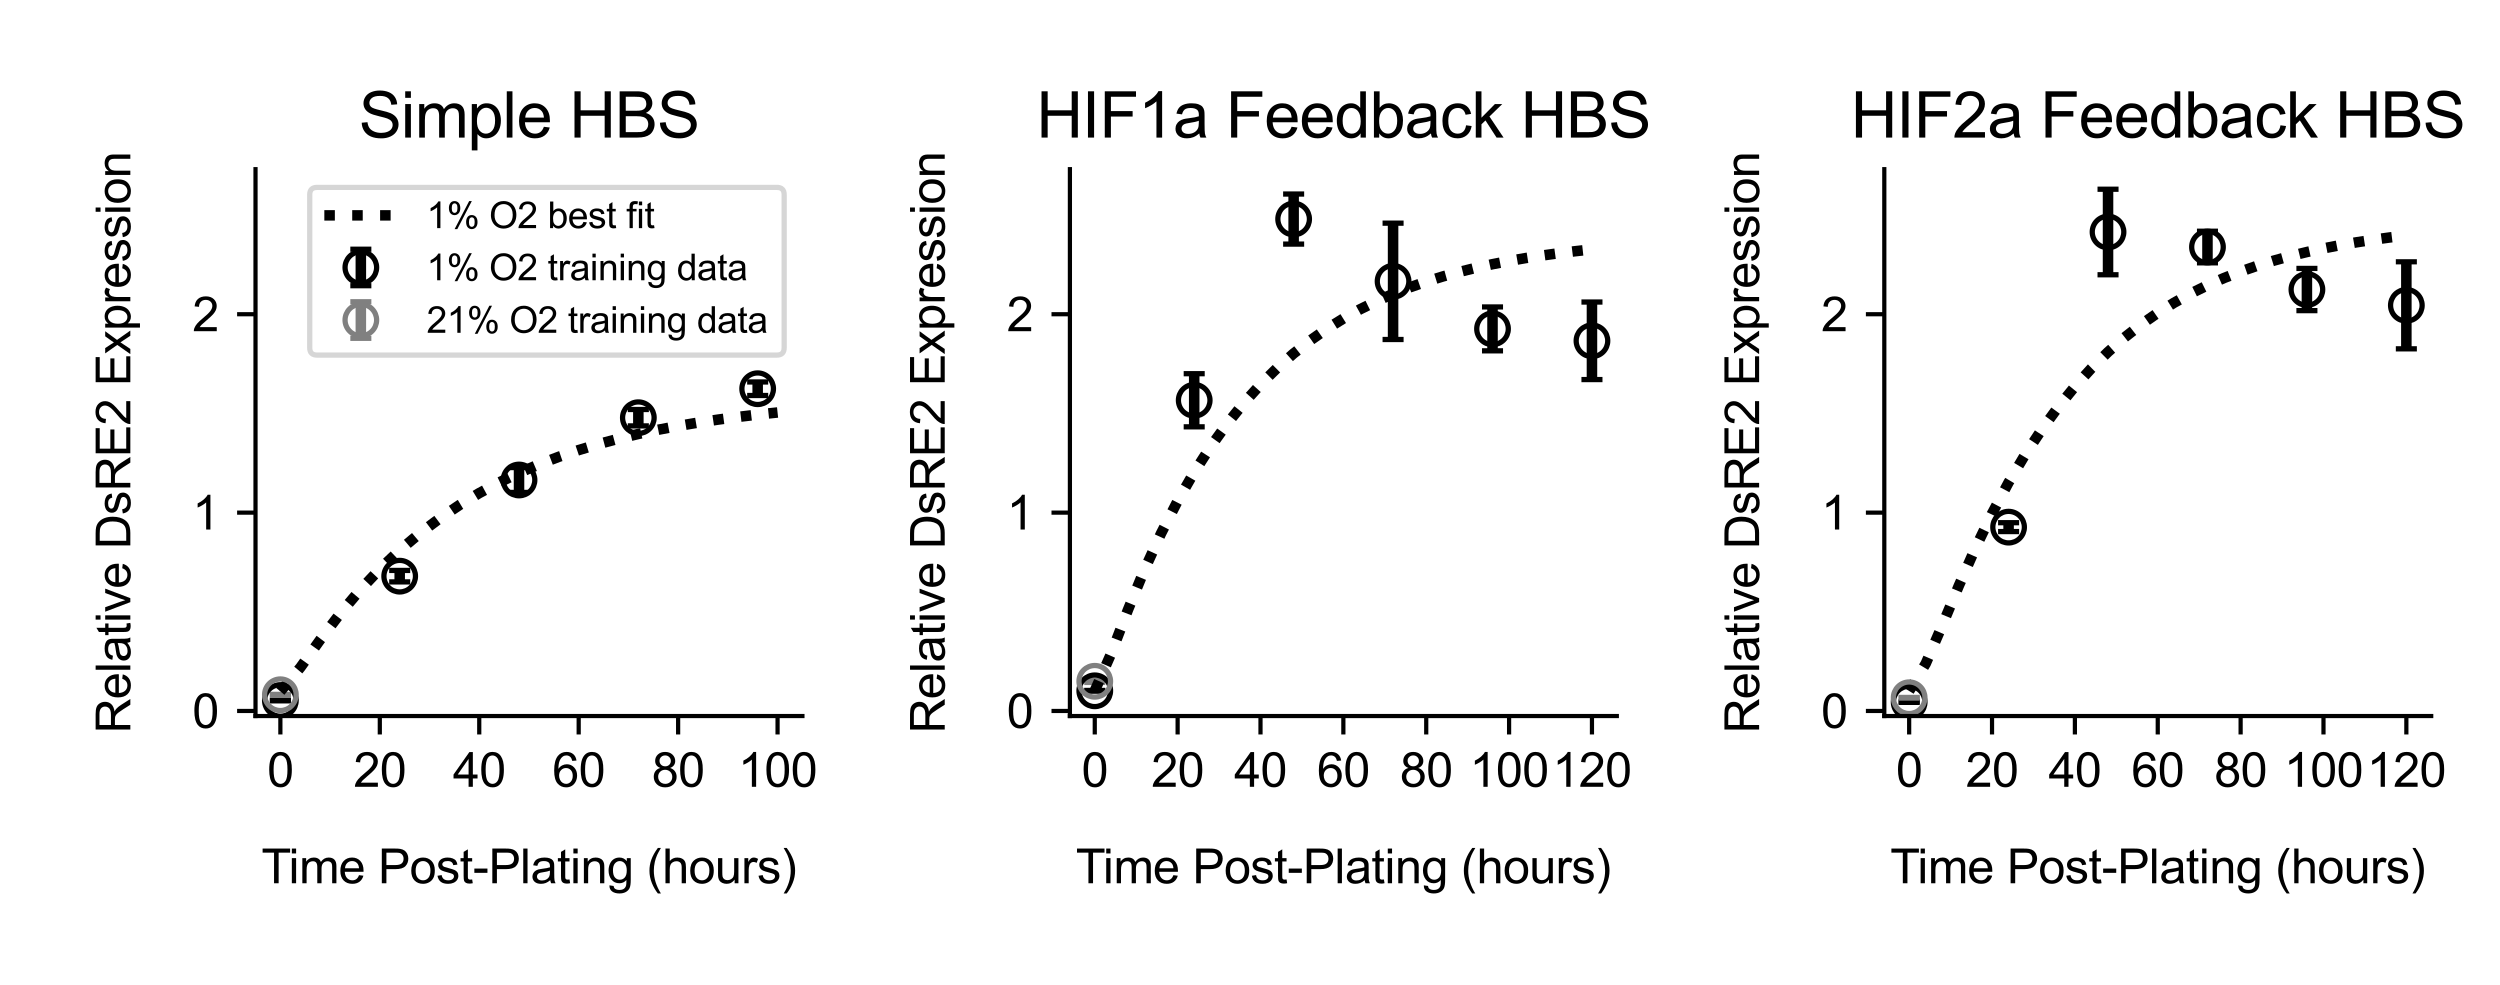 <?xml version="1.0" encoding="utf-8" standalone="no"?>
<!DOCTYPE svg PUBLIC "-//W3C//DTD SVG 1.1//EN"
  "http://www.w3.org/Graphics/SVG/1.1/DTD/svg11.dtd">
<svg xmlns:xlink="http://www.w3.org/1999/xlink" width="475.2pt" height="187.2pt" viewBox="0 0 475.2 187.2" xmlns="http://www.w3.org/2000/svg" version="1.1">
 <defs>
  <style type="text/css">*{stroke-linejoin: round; stroke-linecap: butt}</style>
 </defs>
 <g id="figure_1">
  <g id="patch_1">
   <path d="M 0 187.2 
L 475.2 187.2 
L 475.2 0 
L 0 0 
z
" style="fill: #ffffff"/>
  </g>
  <g id="axes_1">
   <g id="patch_2">
    <path d="M 48.568 136.108 
L 152.524 136.108 
L 152.524 32.151 
L 48.568 32.151 
z
" style="fill: #ffffff"/>
   </g>
   <g id="matplotlib.axis_1">
    <g id="xtick_1">
     <g id="line2d_1">
      <defs>
       <path id="mfcd3878c2f" d="M 0 0 
L 0 3.5 
" style="stroke: #000000; stroke-width: 0.8"/>
      </defs>
      <g>
       <use xlink:href="#mfcd3878c2f" x="53.293" y="136.108" style="stroke: #000000; stroke-width: 0.8"/>
      </g>
     </g>
     <g id="text_1">
      <!-- 0 -->
      <g transform="translate(50.79 149.55)scale(0.09 -0.09)">
       <defs>
        <path id="ArialMT-30" d="M 266 2259 
Q 266 3072 433 3567 
Q 600 4063 929 4331 
Q 1259 4600 1759 4600 
Q 2128 4600 2406 4451 
Q 2684 4303 2865 4023 
Q 3047 3744 3150 3342 
Q 3253 2941 3253 2259 
Q 3253 1453 3087 958 
Q 2922 463 2592 192 
Q 2263 -78 1759 -78 
Q 1097 -78 719 397 
Q 266 969 266 2259 
z
M 844 2259 
Q 844 1131 1108 757 
Q 1372 384 1759 384 
Q 2147 384 2411 759 
Q 2675 1134 2675 2259 
Q 2675 3391 2411 3762 
Q 2147 4134 1753 4134 
Q 1366 4134 1134 3806 
Q 844 3388 844 2259 
z
" transform="scale(0.016)"/>
       </defs>
       <use xlink:href="#ArialMT-30"/>
      </g>
     </g>
    </g>
    <g id="xtick_2">
     <g id="line2d_2">
      <g>
       <use xlink:href="#mfcd3878c2f" x="72.194" y="136.108" style="stroke: #000000; stroke-width: 0.8"/>
      </g>
     </g>
     <g id="text_2">
      <!-- 20 -->
      <g transform="translate(67.189 149.55)scale(0.09 -0.09)">
       <defs>
        <path id="ArialMT-32" d="M 3222 541 
L 3222 0 
L 194 0 
Q 188 203 259 391 
Q 375 700 629 1000 
Q 884 1300 1366 1694 
Q 2113 2306 2375 2664 
Q 2638 3022 2638 3341 
Q 2638 3675 2398 3904 
Q 2159 4134 1775 4134 
Q 1369 4134 1125 3890 
Q 881 3647 878 3216 
L 300 3275 
Q 359 3922 746 4261 
Q 1134 4600 1788 4600 
Q 2447 4600 2831 4234 
Q 3216 3869 3216 3328 
Q 3216 3053 3103 2787 
Q 2991 2522 2730 2228 
Q 2469 1934 1863 1422 
Q 1356 997 1212 845 
Q 1069 694 975 541 
L 3222 541 
z
" transform="scale(0.016)"/>
       </defs>
       <use xlink:href="#ArialMT-32"/>
       <use xlink:href="#ArialMT-30" x="55.615"/>
      </g>
     </g>
    </g>
    <g id="xtick_3">
     <g id="line2d_3">
      <g>
       <use xlink:href="#mfcd3878c2f" x="91.095" y="136.108" style="stroke: #000000; stroke-width: 0.8"/>
      </g>
     </g>
     <g id="text_3">
      <!-- 40 -->
      <g transform="translate(86.09 149.55)scale(0.09 -0.09)">
       <defs>
        <path id="ArialMT-34" d="M 2069 0 
L 2069 1097 
L 81 1097 
L 81 1613 
L 2172 4581 
L 2631 4581 
L 2631 1613 
L 3250 1613 
L 3250 1097 
L 2631 1097 
L 2631 0 
L 2069 0 
z
M 2069 1613 
L 2069 3678 
L 634 1613 
L 2069 1613 
z
" transform="scale(0.016)"/>
       </defs>
       <use xlink:href="#ArialMT-34"/>
       <use xlink:href="#ArialMT-30" x="55.615"/>
      </g>
     </g>
    </g>
    <g id="xtick_4">
     <g id="line2d_4">
      <g>
       <use xlink:href="#mfcd3878c2f" x="109.996" y="136.108" style="stroke: #000000; stroke-width: 0.8"/>
      </g>
     </g>
     <g id="text_4">
      <!-- 60 -->
      <g transform="translate(104.991 149.55)scale(0.09 -0.09)">
       <defs>
        <path id="ArialMT-36" d="M 3184 3459 
L 2625 3416 
Q 2550 3747 2413 3897 
Q 2184 4138 1850 4138 
Q 1581 4138 1378 3988 
Q 1113 3794 959 3422 
Q 806 3050 800 2363 
Q 1003 2672 1297 2822 
Q 1591 2972 1913 2972 
Q 2475 2972 2870 2558 
Q 3266 2144 3266 1488 
Q 3266 1056 3080 686 
Q 2894 316 2569 119 
Q 2244 -78 1831 -78 
Q 1128 -78 684 439 
Q 241 956 241 2144 
Q 241 3472 731 4075 
Q 1159 4600 1884 4600 
Q 2425 4600 2770 4297 
Q 3116 3994 3184 3459 
z
M 888 1484 
Q 888 1194 1011 928 
Q 1134 663 1356 523 
Q 1578 384 1822 384 
Q 2178 384 2434 671 
Q 2691 959 2691 1453 
Q 2691 1928 2437 2201 
Q 2184 2475 1800 2475 
Q 1419 2475 1153 2201 
Q 888 1928 888 1484 
z
" transform="scale(0.016)"/>
       </defs>
       <use xlink:href="#ArialMT-36"/>
       <use xlink:href="#ArialMT-30" x="55.615"/>
      </g>
     </g>
    </g>
    <g id="xtick_5">
     <g id="line2d_5">
      <g>
       <use xlink:href="#mfcd3878c2f" x="128.898" y="136.108" style="stroke: #000000; stroke-width: 0.8"/>
      </g>
     </g>
     <g id="text_5">
      <!-- 80 -->
      <g transform="translate(123.893 149.55)scale(0.09 -0.09)">
       <defs>
        <path id="ArialMT-38" d="M 1131 2484 
Q 781 2613 612 2850 
Q 444 3088 444 3419 
Q 444 3919 803 4259 
Q 1163 4600 1759 4600 
Q 2359 4600 2725 4251 
Q 3091 3903 3091 3403 
Q 3091 3084 2923 2848 
Q 2756 2613 2416 2484 
Q 2838 2347 3058 2040 
Q 3278 1734 3278 1309 
Q 3278 722 2862 322 
Q 2447 -78 1769 -78 
Q 1091 -78 675 323 
Q 259 725 259 1325 
Q 259 1772 486 2073 
Q 713 2375 1131 2484 
z
M 1019 3438 
Q 1019 3113 1228 2906 
Q 1438 2700 1772 2700 
Q 2097 2700 2305 2904 
Q 2513 3109 2513 3406 
Q 2513 3716 2298 3927 
Q 2084 4138 1766 4138 
Q 1444 4138 1231 3931 
Q 1019 3725 1019 3438 
z
M 838 1322 
Q 838 1081 952 856 
Q 1066 631 1291 507 
Q 1516 384 1775 384 
Q 2178 384 2440 643 
Q 2703 903 2703 1303 
Q 2703 1709 2433 1975 
Q 2163 2241 1756 2241 
Q 1359 2241 1098 1978 
Q 838 1716 838 1322 
z
" transform="scale(0.016)"/>
       </defs>
       <use xlink:href="#ArialMT-38"/>
       <use xlink:href="#ArialMT-30" x="55.615"/>
      </g>
     </g>
    </g>
    <g id="xtick_6">
     <g id="line2d_6">
      <g>
       <use xlink:href="#mfcd3878c2f" x="147.799" y="136.108" style="stroke: #000000; stroke-width: 0.8"/>
      </g>
     </g>
     <g id="text_6">
      <!-- 100 -->
      <g transform="translate(140.291 149.55)scale(0.09 -0.09)">
       <defs>
        <path id="ArialMT-31" d="M 2384 0 
L 1822 0 
L 1822 3584 
Q 1619 3391 1289 3197 
Q 959 3003 697 2906 
L 697 3450 
Q 1169 3672 1522 3987 
Q 1875 4303 2022 4600 
L 2384 4600 
L 2384 0 
z
" transform="scale(0.016)"/>
       </defs>
       <use xlink:href="#ArialMT-31"/>
       <use xlink:href="#ArialMT-30" x="55.615"/>
       <use xlink:href="#ArialMT-30" x="111.23"/>
      </g>
     </g>
    </g>
    <g id="text_7">
     <!-- Time Post-Plating (hours) -->
     <g transform="translate(49.701 167.89)scale(0.09 -0.09)">
      <defs>
       <path id="ArialMT-54" d="M 1659 0 
L 1659 4041 
L 150 4041 
L 150 4581 
L 3781 4581 
L 3781 4041 
L 2266 4041 
L 2266 0 
L 1659 0 
z
" transform="scale(0.016)"/>
       <path id="ArialMT-69" d="M 425 3934 
L 425 4581 
L 988 4581 
L 988 3934 
L 425 3934 
z
M 425 0 
L 425 3319 
L 988 3319 
L 988 0 
L 425 0 
z
" transform="scale(0.016)"/>
       <path id="ArialMT-6d" d="M 422 0 
L 422 3319 
L 925 3319 
L 925 2853 
Q 1081 3097 1340 3245 
Q 1600 3394 1931 3394 
Q 2300 3394 2536 3241 
Q 2772 3088 2869 2813 
Q 3263 3394 3894 3394 
Q 4388 3394 4653 3120 
Q 4919 2847 4919 2278 
L 4919 0 
L 4359 0 
L 4359 2091 
Q 4359 2428 4304 2576 
Q 4250 2725 4106 2815 
Q 3963 2906 3769 2906 
Q 3419 2906 3187 2673 
Q 2956 2441 2956 1928 
L 2956 0 
L 2394 0 
L 2394 2156 
Q 2394 2531 2256 2718 
Q 2119 2906 1806 2906 
Q 1569 2906 1367 2781 
Q 1166 2656 1075 2415 
Q 984 2175 984 1722 
L 984 0 
L 422 0 
z
" transform="scale(0.016)"/>
       <path id="ArialMT-65" d="M 2694 1069 
L 3275 997 
Q 3138 488 2766 206 
Q 2394 -75 1816 -75 
Q 1088 -75 661 373 
Q 234 822 234 1631 
Q 234 2469 665 2931 
Q 1097 3394 1784 3394 
Q 2450 3394 2872 2941 
Q 3294 2488 3294 1666 
Q 3294 1616 3291 1516 
L 816 1516 
Q 847 969 1125 678 
Q 1403 388 1819 388 
Q 2128 388 2347 550 
Q 2566 713 2694 1069 
z
M 847 1978 
L 2700 1978 
Q 2663 2397 2488 2606 
Q 2219 2931 1791 2931 
Q 1403 2931 1139 2672 
Q 875 2413 847 1978 
z
" transform="scale(0.016)"/>
       <path id="ArialMT-20" transform="scale(0.016)"/>
       <path id="ArialMT-50" d="M 494 0 
L 494 4581 
L 2222 4581 
Q 2678 4581 2919 4538 
Q 3256 4481 3484 4323 
Q 3713 4166 3852 3881 
Q 3991 3597 3991 3256 
Q 3991 2672 3619 2267 
Q 3247 1863 2275 1863 
L 1100 1863 
L 1100 0 
L 494 0 
z
M 1100 2403 
L 2284 2403 
Q 2872 2403 3119 2622 
Q 3366 2841 3366 3238 
Q 3366 3525 3220 3729 
Q 3075 3934 2838 4000 
Q 2684 4041 2272 4041 
L 1100 4041 
L 1100 2403 
z
" transform="scale(0.016)"/>
       <path id="ArialMT-6f" d="M 213 1659 
Q 213 2581 725 3025 
Q 1153 3394 1769 3394 
Q 2453 3394 2887 2945 
Q 3322 2497 3322 1706 
Q 3322 1066 3130 698 
Q 2938 331 2570 128 
Q 2203 -75 1769 -75 
Q 1072 -75 642 372 
Q 213 819 213 1659 
z
M 791 1659 
Q 791 1022 1069 705 
Q 1347 388 1769 388 
Q 2188 388 2466 706 
Q 2744 1025 2744 1678 
Q 2744 2294 2464 2611 
Q 2184 2928 1769 2928 
Q 1347 2928 1069 2612 
Q 791 2297 791 1659 
z
" transform="scale(0.016)"/>
       <path id="ArialMT-73" d="M 197 991 
L 753 1078 
Q 800 744 1014 566 
Q 1228 388 1613 388 
Q 2000 388 2187 545 
Q 2375 703 2375 916 
Q 2375 1106 2209 1216 
Q 2094 1291 1634 1406 
Q 1016 1563 777 1677 
Q 538 1791 414 1992 
Q 291 2194 291 2438 
Q 291 2659 392 2848 
Q 494 3038 669 3163 
Q 800 3259 1026 3326 
Q 1253 3394 1513 3394 
Q 1903 3394 2198 3281 
Q 2494 3169 2634 2976 
Q 2775 2784 2828 2463 
L 2278 2388 
Q 2241 2644 2061 2787 
Q 1881 2931 1553 2931 
Q 1166 2931 1000 2803 
Q 834 2675 834 2503 
Q 834 2394 903 2306 
Q 972 2216 1119 2156 
Q 1203 2125 1616 2013 
Q 2213 1853 2448 1751 
Q 2684 1650 2818 1456 
Q 2953 1263 2953 975 
Q 2953 694 2789 445 
Q 2625 197 2315 61 
Q 2006 -75 1616 -75 
Q 969 -75 630 194 
Q 291 463 197 991 
z
" transform="scale(0.016)"/>
       <path id="ArialMT-74" d="M 1650 503 
L 1731 6 
Q 1494 -44 1306 -44 
Q 1000 -44 831 53 
Q 663 150 594 308 
Q 525 466 525 972 
L 525 2881 
L 113 2881 
L 113 3319 
L 525 3319 
L 525 4141 
L 1084 4478 
L 1084 3319 
L 1650 3319 
L 1650 2881 
L 1084 2881 
L 1084 941 
Q 1084 700 1114 631 
Q 1144 563 1211 522 
Q 1278 481 1403 481 
Q 1497 481 1650 503 
z
" transform="scale(0.016)"/>
       <path id="ArialMT-2d" d="M 203 1375 
L 203 1941 
L 1931 1941 
L 1931 1375 
L 203 1375 
z
" transform="scale(0.016)"/>
       <path id="ArialMT-6c" d="M 409 0 
L 409 4581 
L 972 4581 
L 972 0 
L 409 0 
z
" transform="scale(0.016)"/>
       <path id="ArialMT-61" d="M 2588 409 
Q 2275 144 1986 34 
Q 1697 -75 1366 -75 
Q 819 -75 525 192 
Q 231 459 231 875 
Q 231 1119 342 1320 
Q 453 1522 633 1644 
Q 813 1766 1038 1828 
Q 1203 1872 1538 1913 
Q 2219 1994 2541 2106 
Q 2544 2222 2544 2253 
Q 2544 2597 2384 2738 
Q 2169 2928 1744 2928 
Q 1347 2928 1158 2789 
Q 969 2650 878 2297 
L 328 2372 
Q 403 2725 575 2942 
Q 747 3159 1072 3276 
Q 1397 3394 1825 3394 
Q 2250 3394 2515 3294 
Q 2781 3194 2906 3042 
Q 3031 2891 3081 2659 
Q 3109 2516 3109 2141 
L 3109 1391 
Q 3109 606 3145 398 
Q 3181 191 3288 0 
L 2700 0 
Q 2613 175 2588 409 
z
M 2541 1666 
Q 2234 1541 1622 1453 
Q 1275 1403 1131 1340 
Q 988 1278 909 1158 
Q 831 1038 831 891 
Q 831 666 1001 516 
Q 1172 366 1500 366 
Q 1825 366 2078 508 
Q 2331 650 2450 897 
Q 2541 1088 2541 1459 
L 2541 1666 
z
" transform="scale(0.016)"/>
       <path id="ArialMT-6e" d="M 422 0 
L 422 3319 
L 928 3319 
L 928 2847 
Q 1294 3394 1984 3394 
Q 2284 3394 2536 3286 
Q 2788 3178 2913 3003 
Q 3038 2828 3088 2588 
Q 3119 2431 3119 2041 
L 3119 0 
L 2556 0 
L 2556 2019 
Q 2556 2363 2490 2533 
Q 2425 2703 2258 2804 
Q 2091 2906 1866 2906 
Q 1506 2906 1245 2678 
Q 984 2450 984 1813 
L 984 0 
L 422 0 
z
" transform="scale(0.016)"/>
       <path id="ArialMT-67" d="M 319 -275 
L 866 -356 
Q 900 -609 1056 -725 
Q 1266 -881 1628 -881 
Q 2019 -881 2231 -725 
Q 2444 -569 2519 -288 
Q 2563 -116 2559 434 
Q 2191 0 1641 0 
Q 956 0 581 494 
Q 206 988 206 1678 
Q 206 2153 378 2554 
Q 550 2956 876 3175 
Q 1203 3394 1644 3394 
Q 2231 3394 2613 2919 
L 2613 3319 
L 3131 3319 
L 3131 450 
Q 3131 -325 2973 -648 
Q 2816 -972 2473 -1159 
Q 2131 -1347 1631 -1347 
Q 1038 -1347 672 -1080 
Q 306 -813 319 -275 
z
M 784 1719 
Q 784 1066 1043 766 
Q 1303 466 1694 466 
Q 2081 466 2343 764 
Q 2606 1063 2606 1700 
Q 2606 2309 2336 2618 
Q 2066 2928 1684 2928 
Q 1309 2928 1046 2623 
Q 784 2319 784 1719 
z
" transform="scale(0.016)"/>
       <path id="ArialMT-28" d="M 1497 -1347 
Q 1031 -759 709 28 
Q 388 816 388 1659 
Q 388 2403 628 3084 
Q 909 3875 1497 4659 
L 1900 4659 
Q 1522 4009 1400 3731 
Q 1209 3300 1100 2831 
Q 966 2247 966 1656 
Q 966 153 1900 -1347 
L 1497 -1347 
z
" transform="scale(0.016)"/>
       <path id="ArialMT-68" d="M 422 0 
L 422 4581 
L 984 4581 
L 984 2938 
Q 1378 3394 1978 3394 
Q 2347 3394 2619 3248 
Q 2891 3103 3008 2847 
Q 3125 2591 3125 2103 
L 3125 0 
L 2563 0 
L 2563 2103 
Q 2563 2525 2380 2717 
Q 2197 2909 1863 2909 
Q 1613 2909 1392 2779 
Q 1172 2650 1078 2428 
Q 984 2206 984 1816 
L 984 0 
L 422 0 
z
" transform="scale(0.016)"/>
       <path id="ArialMT-75" d="M 2597 0 
L 2597 488 
Q 2209 -75 1544 -75 
Q 1250 -75 995 37 
Q 741 150 617 320 
Q 494 491 444 738 
Q 409 903 409 1263 
L 409 3319 
L 972 3319 
L 972 1478 
Q 972 1038 1006 884 
Q 1059 663 1231 536 
Q 1403 409 1656 409 
Q 1909 409 2131 539 
Q 2353 669 2445 892 
Q 2538 1116 2538 1541 
L 2538 3319 
L 3100 3319 
L 3100 0 
L 2597 0 
z
" transform="scale(0.016)"/>
       <path id="ArialMT-72" d="M 416 0 
L 416 3319 
L 922 3319 
L 922 2816 
Q 1116 3169 1280 3281 
Q 1444 3394 1641 3394 
Q 1925 3394 2219 3213 
L 2025 2691 
Q 1819 2813 1613 2813 
Q 1428 2813 1281 2702 
Q 1134 2591 1072 2394 
Q 978 2094 978 1738 
L 978 0 
L 416 0 
z
" transform="scale(0.016)"/>
       <path id="ArialMT-29" d="M 791 -1347 
L 388 -1347 
Q 1322 153 1322 1656 
Q 1322 2244 1188 2822 
Q 1081 3291 891 3722 
Q 769 4003 388 4659 
L 791 4659 
Q 1378 3875 1659 3084 
Q 1900 2403 1900 1659 
Q 1900 816 1576 28 
Q 1253 -759 791 -1347 
z
" transform="scale(0.016)"/>
      </defs>
      <use xlink:href="#ArialMT-54"/>
      <use xlink:href="#ArialMT-69" x="57.334"/>
      <use xlink:href="#ArialMT-6d" x="79.551"/>
      <use xlink:href="#ArialMT-65" x="162.852"/>
      <use xlink:href="#ArialMT-20" x="218.467"/>
      <use xlink:href="#ArialMT-50" x="246.25"/>
      <use xlink:href="#ArialMT-6f" x="312.949"/>
      <use xlink:href="#ArialMT-73" x="368.564"/>
      <use xlink:href="#ArialMT-74" x="418.564"/>
      <use xlink:href="#ArialMT-2d" x="446.348"/>
      <use xlink:href="#ArialMT-50" x="479.648"/>
      <use xlink:href="#ArialMT-6c" x="546.348"/>
      <use xlink:href="#ArialMT-61" x="568.564"/>
      <use xlink:href="#ArialMT-74" x="624.18"/>
      <use xlink:href="#ArialMT-69" x="651.963"/>
      <use xlink:href="#ArialMT-6e" x="674.18"/>
      <use xlink:href="#ArialMT-67" x="729.795"/>
      <use xlink:href="#ArialMT-20" x="785.41"/>
      <use xlink:href="#ArialMT-28" x="813.193"/>
      <use xlink:href="#ArialMT-68" x="846.494"/>
      <use xlink:href="#ArialMT-6f" x="902.109"/>
      <use xlink:href="#ArialMT-75" x="957.725"/>
      <use xlink:href="#ArialMT-72" x="1013.34"/>
      <use xlink:href="#ArialMT-73" x="1046.641"/>
      <use xlink:href="#ArialMT-29" x="1096.641"/>
     </g>
    </g>
   </g>
   <g id="matplotlib.axis_2">
    <g id="ytick_1">
     <g id="line2d_7">
      <defs>
       <path id="md81dbf56b7" d="M 0 0 
L -3.5 0 
" style="stroke: #000000; stroke-width: 0.8"/>
      </defs>
      <g>
       <use xlink:href="#md81dbf56b7" x="48.568" y="135.144" style="stroke: #000000; stroke-width: 0.8"/>
      </g>
     </g>
     <g id="text_8">
      <!-- 0 -->
      <g transform="translate(36.563 138.365)scale(0.09 -0.09)">
       <use xlink:href="#ArialMT-30"/>
      </g>
     </g>
    </g>
    <g id="ytick_2">
     <g id="line2d_8">
      <g>
       <use xlink:href="#md81dbf56b7" x="48.568" y="97.439" style="stroke: #000000; stroke-width: 0.8"/>
      </g>
     </g>
     <g id="text_9">
      <!-- 1 -->
      <g transform="translate(36.563 100.66)scale(0.09 -0.09)">
       <use xlink:href="#ArialMT-31"/>
      </g>
     </g>
    </g>
    <g id="ytick_3">
     <g id="line2d_9">
      <g>
       <use xlink:href="#md81dbf56b7" x="48.568" y="59.734" style="stroke: #000000; stroke-width: 0.8"/>
      </g>
     </g>
     <g id="text_10">
      <!-- 2 -->
      <g transform="translate(36.563 62.955)scale(0.09 -0.09)">
       <use xlink:href="#ArialMT-32"/>
      </g>
     </g>
    </g>
    <g id="text_11">
     <!-- Relative DsRE2 Expression -->
     <g transform="translate(24.774 139.4)rotate(-90)scale(0.09 -0.09)">
      <defs>
       <path id="ArialMT-52" d="M 503 0 
L 503 4581 
L 2534 4581 
Q 3147 4581 3465 4457 
Q 3784 4334 3975 4021 
Q 4166 3709 4166 3331 
Q 4166 2844 3850 2509 
Q 3534 2175 2875 2084 
Q 3116 1969 3241 1856 
Q 3506 1613 3744 1247 
L 4541 0 
L 3778 0 
L 3172 953 
Q 2906 1366 2734 1584 
Q 2563 1803 2427 1890 
Q 2291 1978 2150 2013 
Q 2047 2034 1813 2034 
L 1109 2034 
L 1109 0 
L 503 0 
z
M 1109 2559 
L 2413 2559 
Q 2828 2559 3062 2645 
Q 3297 2731 3419 2920 
Q 3541 3109 3541 3331 
Q 3541 3656 3305 3865 
Q 3069 4075 2559 4075 
L 1109 4075 
L 1109 2559 
z
" transform="scale(0.016)"/>
       <path id="ArialMT-76" d="M 1344 0 
L 81 3319 
L 675 3319 
L 1388 1331 
Q 1503 1009 1600 663 
Q 1675 925 1809 1294 
L 2547 3319 
L 3125 3319 
L 1869 0 
L 1344 0 
z
" transform="scale(0.016)"/>
       <path id="ArialMT-44" d="M 494 0 
L 494 4581 
L 2072 4581 
Q 2606 4581 2888 4516 
Q 3281 4425 3559 4188 
Q 3922 3881 4101 3404 
Q 4281 2928 4281 2316 
Q 4281 1794 4159 1391 
Q 4038 988 3847 723 
Q 3656 459 3429 307 
Q 3203 156 2883 78 
Q 2563 0 2147 0 
L 494 0 
z
M 1100 541 
L 2078 541 
Q 2531 541 2789 625 
Q 3047 709 3200 863 
Q 3416 1078 3536 1442 
Q 3656 1806 3656 2325 
Q 3656 3044 3420 3430 
Q 3184 3816 2847 3947 
Q 2603 4041 2063 4041 
L 1100 4041 
L 1100 541 
z
" transform="scale(0.016)"/>
       <path id="ArialMT-45" d="M 506 0 
L 506 4581 
L 3819 4581 
L 3819 4041 
L 1113 4041 
L 1113 2638 
L 3647 2638 
L 3647 2100 
L 1113 2100 
L 1113 541 
L 3925 541 
L 3925 0 
L 506 0 
z
" transform="scale(0.016)"/>
       <path id="ArialMT-78" d="M 47 0 
L 1259 1725 
L 138 3319 
L 841 3319 
L 1350 2541 
Q 1494 2319 1581 2169 
Q 1719 2375 1834 2534 
L 2394 3319 
L 3066 3319 
L 1919 1756 
L 3153 0 
L 2463 0 
L 1781 1031 
L 1600 1309 
L 728 0 
L 47 0 
z
" transform="scale(0.016)"/>
       <path id="ArialMT-70" d="M 422 -1272 
L 422 3319 
L 934 3319 
L 934 2888 
Q 1116 3141 1344 3267 
Q 1572 3394 1897 3394 
Q 2322 3394 2647 3175 
Q 2972 2956 3137 2557 
Q 3303 2159 3303 1684 
Q 3303 1175 3120 767 
Q 2938 359 2589 142 
Q 2241 -75 1856 -75 
Q 1575 -75 1351 44 
Q 1128 163 984 344 
L 984 -1272 
L 422 -1272 
z
M 931 1641 
Q 931 1000 1190 694 
Q 1450 388 1819 388 
Q 2194 388 2461 705 
Q 2728 1022 2728 1688 
Q 2728 2322 2467 2637 
Q 2206 2953 1844 2953 
Q 1484 2953 1207 2617 
Q 931 2281 931 1641 
z
" transform="scale(0.016)"/>
      </defs>
      <use xlink:href="#ArialMT-52"/>
      <use xlink:href="#ArialMT-65" x="72.217"/>
      <use xlink:href="#ArialMT-6c" x="127.832"/>
      <use xlink:href="#ArialMT-61" x="150.049"/>
      <use xlink:href="#ArialMT-74" x="205.664"/>
      <use xlink:href="#ArialMT-69" x="233.447"/>
      <use xlink:href="#ArialMT-76" x="255.664"/>
      <use xlink:href="#ArialMT-65" x="305.664"/>
      <use xlink:href="#ArialMT-20" x="361.279"/>
      <use xlink:href="#ArialMT-44" x="389.062"/>
      <use xlink:href="#ArialMT-73" x="461.279"/>
      <use xlink:href="#ArialMT-52" x="511.279"/>
      <use xlink:href="#ArialMT-45" x="583.496"/>
      <use xlink:href="#ArialMT-32" x="650.195"/>
      <use xlink:href="#ArialMT-20" x="705.811"/>
      <use xlink:href="#ArialMT-45" x="733.594"/>
      <use xlink:href="#ArialMT-78" x="800.293"/>
      <use xlink:href="#ArialMT-70" x="850.293"/>
      <use xlink:href="#ArialMT-72" x="905.908"/>
      <use xlink:href="#ArialMT-65" x="939.209"/>
      <use xlink:href="#ArialMT-73" x="994.824"/>
      <use xlink:href="#ArialMT-73" x="1044.824"/>
      <use xlink:href="#ArialMT-69" x="1094.824"/>
      <use xlink:href="#ArialMT-6f" x="1117.041"/>
      <use xlink:href="#ArialMT-6e" x="1172.656"/>
     </g>
    </g>
   </g>
   <g id="LineCollection_1">
    <path d="M 53.293 133.212 
L 53.293 133.092 
" clip-path="url(#p3fc82fda00)" style="fill: none; stroke: #000000; stroke-width: 2"/>
    <path d="M 75.974 110.609 
L 75.974 108.429 
" clip-path="url(#p3fc82fda00)" style="fill: none; stroke: #000000; stroke-width: 2"/>
    <path d="M 98.656 93.598 
L 98.656 88.876 
" clip-path="url(#p3fc82fda00)" style="fill: none; stroke: #000000; stroke-width: 2"/>
    <path d="M 121.337 80.958 
L 121.337 77.839 
" clip-path="url(#p3fc82fda00)" style="fill: none; stroke: #000000; stroke-width: 2"/>
    <path d="M 144.018 75.175 
L 144.018 72.604 
" clip-path="url(#p3fc82fda00)" style="fill: none; stroke: #000000; stroke-width: 2"/>
   </g>
   <g id="line2d_10">
    <defs>
     <path id="m53a35eb993" d="M 2 0 
L -2 -0 
" style="stroke: #000000"/>
    </defs>
    <g clip-path="url(#p3fc82fda00)">
     <use xlink:href="#m53a35eb993" x="53.293" y="133.212" style="stroke: #000000"/>
     <use xlink:href="#m53a35eb993" x="75.974" y="110.609" style="stroke: #000000"/>
     <use xlink:href="#m53a35eb993" x="98.656" y="93.598" style="stroke: #000000"/>
     <use xlink:href="#m53a35eb993" x="121.337" y="80.958" style="stroke: #000000"/>
     <use xlink:href="#m53a35eb993" x="144.018" y="75.175" style="stroke: #000000"/>
    </g>
   </g>
   <g id="line2d_11">
    <g clip-path="url(#p3fc82fda00)">
     <use xlink:href="#m53a35eb993" x="53.293" y="133.092" style="stroke: #000000"/>
     <use xlink:href="#m53a35eb993" x="75.974" y="108.429" style="stroke: #000000"/>
     <use xlink:href="#m53a35eb993" x="98.656" y="88.876" style="stroke: #000000"/>
     <use xlink:href="#m53a35eb993" x="121.337" y="77.839" style="stroke: #000000"/>
     <use xlink:href="#m53a35eb993" x="144.018" y="72.604" style="stroke: #000000"/>
    </g>
   </g>
   <g id="LineCollection_2">
    <path d="M 53.293 132.128 
L 53.293 131.987 
" clip-path="url(#p3fc82fda00)" style="fill: none; stroke: #808080; stroke-width: 2"/>
   </g>
   <g id="line2d_12">
    <defs>
     <path id="m64fb1940df" d="M 2 0 
L -2 -0 
" style="stroke: #808080"/>
    </defs>
    <g clip-path="url(#p3fc82fda00)">
     <use xlink:href="#m64fb1940df" x="53.293" y="132.128" style="fill: #808080; stroke: #808080"/>
    </g>
   </g>
   <g id="line2d_13">
    <g clip-path="url(#p3fc82fda00)">
     <use xlink:href="#m64fb1940df" x="53.293" y="131.987" style="fill: #808080; stroke: #808080"/>
    </g>
   </g>
   <g id="line2d_14">
    <path d="M 53.293 131.426 
L 57.073 126.905 
L 60.853 121.62 
L 64.634 116.655 
L 68.414 112.171 
L 72.194 108.163 
L 75.974 104.591 
L 79.754 101.408 
L 83.535 98.563 
L 87.315 96.011 
L 91.095 93.73 
L 94.875 91.696 
L 98.656 89.883 
L 102.436 88.269 
L 106.216 86.831 
L 109.996 85.551 
L 113.777 84.41 
L 117.557 83.395 
L 121.337 82.491 
L 125.117 81.686 
L 128.898 80.969 
L 132.678 80.331 
L 136.458 79.763 
L 140.238 79.257 
L 144.018 78.806 
L 147.799 78.404 
" clip-path="url(#p3fc82fda00)" style="fill: none; stroke-dasharray: 2,3.3; stroke-dashoffset: 0; stroke: #000000; stroke-width: 2"/>
   </g>
   <g id="line2d_15">
    <path d="M 53.293 131.426 
" clip-path="url(#p3fc82fda00)" style="fill: none; stroke-dasharray: 2,3.3; stroke-dashoffset: 0; stroke: #808080; stroke-width: 2"/>
   </g>
   <g id="line2d_16">
    <defs>
     <path id="m927a38ad69" d="M 0 3 
C 0.796 3 1.559 2.684 2.121 2.121 
C 2.684 1.559 3 0.796 3 0 
C 3 -0.796 2.684 -1.559 2.121 -2.121 
C 1.559 -2.684 0.796 -3 0 -3 
C -0.796 -3 -1.559 -2.684 -2.121 -2.121 
C -2.684 -1.559 -3 -0.796 -3 0 
C -3 0.796 -2.684 1.559 -2.121 2.121 
C -1.559 2.684 -0.796 3 0 3 
z
" style="stroke: #000000"/>
    </defs>
    <g clip-path="url(#p3fc82fda00)">
     <use xlink:href="#m927a38ad69" x="53.293" y="133.152" style="fill-opacity: 0; stroke: #000000"/>
     <use xlink:href="#m927a38ad69" x="75.974" y="109.519" style="fill-opacity: 0; stroke: #000000"/>
     <use xlink:href="#m927a38ad69" x="98.656" y="91.237" style="fill-opacity: 0; stroke: #000000"/>
     <use xlink:href="#m927a38ad69" x="121.337" y="79.399" style="fill-opacity: 0; stroke: #000000"/>
     <use xlink:href="#m927a38ad69" x="144.018" y="73.89" style="fill-opacity: 0; stroke: #000000"/>
    </g>
   </g>
   <g id="line2d_17">
    <defs>
     <path id="m8afbedc941" d="M 0 3 
C 0.796 3 1.559 2.684 2.121 2.121 
C 2.684 1.559 3 0.796 3 0 
C 3 -0.796 2.684 -1.559 2.121 -2.121 
C 1.559 -2.684 0.796 -3 0 -3 
C -0.796 -3 -1.559 -2.684 -2.121 -2.121 
C -2.684 -1.559 -3 -0.796 -3 0 
C -3 0.796 -2.684 1.559 -2.121 2.121 
C -1.559 2.684 -0.796 3 0 3 
z
" style="stroke: #808080"/>
    </defs>
    <g clip-path="url(#p3fc82fda00)">
     <use xlink:href="#m8afbedc941" x="53.293" y="132.058" style="fill-opacity: 0; stroke: #808080"/>
    </g>
   </g>
   <g id="patch_3">
    <path d="M 48.568 136.108 
L 48.568 32.151 
" style="fill: none; stroke: #000000; stroke-width: 0.8; stroke-linejoin: miter; stroke-linecap: square"/>
   </g>
   <g id="patch_4">
    <path d="M 48.568 136.108 
L 152.524 136.108 
" style="fill: none; stroke: #000000; stroke-width: 0.8; stroke-linejoin: miter; stroke-linecap: square"/>
   </g>
   <g id="text_12">
    <!-- Simple HBS -->
    <g transform="translate(68.202 26.151)scale(0.12 -0.12)">
     <defs>
      <path id="ArialMT-53" d="M 288 1472 
L 859 1522 
Q 900 1178 1048 958 
Q 1197 738 1509 602 
Q 1822 466 2213 466 
Q 2559 466 2825 569 
Q 3091 672 3220 851 
Q 3350 1031 3350 1244 
Q 3350 1459 3225 1620 
Q 3100 1781 2813 1891 
Q 2628 1963 1997 2114 
Q 1366 2266 1113 2400 
Q 784 2572 623 2826 
Q 463 3081 463 3397 
Q 463 3744 659 4045 
Q 856 4347 1234 4503 
Q 1613 4659 2075 4659 
Q 2584 4659 2973 4495 
Q 3363 4331 3572 4012 
Q 3781 3694 3797 3291 
L 3216 3247 
Q 3169 3681 2898 3903 
Q 2628 4125 2100 4125 
Q 1550 4125 1298 3923 
Q 1047 3722 1047 3438 
Q 1047 3191 1225 3031 
Q 1400 2872 2139 2705 
Q 2878 2538 3153 2413 
Q 3553 2228 3743 1945 
Q 3934 1663 3934 1294 
Q 3934 928 3725 604 
Q 3516 281 3123 101 
Q 2731 -78 2241 -78 
Q 1619 -78 1198 103 
Q 778 284 539 648 
Q 300 1013 288 1472 
z
" transform="scale(0.016)"/>
      <path id="ArialMT-48" d="M 513 0 
L 513 4581 
L 1119 4581 
L 1119 2700 
L 3500 2700 
L 3500 4581 
L 4106 4581 
L 4106 0 
L 3500 0 
L 3500 2159 
L 1119 2159 
L 1119 0 
L 513 0 
z
" transform="scale(0.016)"/>
      <path id="ArialMT-42" d="M 469 0 
L 469 4581 
L 2188 4581 
Q 2713 4581 3030 4442 
Q 3347 4303 3526 4014 
Q 3706 3725 3706 3409 
Q 3706 3116 3547 2856 
Q 3388 2597 3066 2438 
Q 3481 2316 3704 2022 
Q 3928 1728 3928 1328 
Q 3928 1006 3792 729 
Q 3656 453 3456 303 
Q 3256 153 2954 76 
Q 2653 0 2216 0 
L 469 0 
z
M 1075 2656 
L 2066 2656 
Q 2469 2656 2644 2709 
Q 2875 2778 2992 2937 
Q 3109 3097 3109 3338 
Q 3109 3566 3000 3739 
Q 2891 3913 2687 3977 
Q 2484 4041 1991 4041 
L 1075 4041 
L 1075 2656 
z
M 1075 541 
L 2216 541 
Q 2509 541 2628 563 
Q 2838 600 2978 687 
Q 3119 775 3209 942 
Q 3300 1109 3300 1328 
Q 3300 1584 3169 1773 
Q 3038 1963 2805 2039 
Q 2572 2116 2134 2116 
L 1075 2116 
L 1075 541 
z
" transform="scale(0.016)"/>
     </defs>
     <use xlink:href="#ArialMT-53"/>
     <use xlink:href="#ArialMT-69" x="66.699"/>
     <use xlink:href="#ArialMT-6d" x="88.916"/>
     <use xlink:href="#ArialMT-70" x="172.217"/>
     <use xlink:href="#ArialMT-6c" x="227.832"/>
     <use xlink:href="#ArialMT-65" x="250.049"/>
     <use xlink:href="#ArialMT-20" x="305.664"/>
     <use xlink:href="#ArialMT-48" x="333.447"/>
     <use xlink:href="#ArialMT-42" x="405.664"/>
     <use xlink:href="#ArialMT-53" x="472.363"/>
    </g>
   </g>
   <g id="legend_1">
    <g id="patch_5">
     <path d="M 60.261 67.494 
L 147.666 67.494 
Q 149.054 67.494 149.054 66.106 
L 149.054 37.009 
Q 149.054 35.621 147.666 35.621 
L 60.261 35.621 
Q 58.873 35.621 58.873 37.009 
L 58.873 66.106 
Q 58.873 67.494 60.261 67.494 
z
" style="fill: #ffffff; opacity: 0.8; stroke: #cccccc; stroke-linejoin: miter"/>
    </g>
    <g id="line2d_18">
     <path d="M 61.649 40.936 
L 68.589 40.936 
L 75.529 40.936 
" style="fill: none; stroke-dasharray: 2,3.3; stroke-dashoffset: 0; stroke: #000000; stroke-width: 2"/>
    </g>
    <g id="text_13">
     <!-- 1% O2 best fit -->
     <g transform="translate(81.081 43.365)scale(0.069 -0.069)">
      <defs>
       <path id="ArialMT-25" d="M 372 3481 
Q 372 3972 619 4315 
Q 866 4659 1334 4659 
Q 1766 4659 2048 4351 
Q 2331 4044 2331 3447 
Q 2331 2866 2045 2552 
Q 1759 2238 1341 2238 
Q 925 2238 648 2547 
Q 372 2856 372 3481 
z
M 1350 4272 
Q 1141 4272 1002 4090 
Q 863 3909 863 3425 
Q 863 2984 1003 2804 
Q 1144 2625 1350 2625 
Q 1563 2625 1702 2806 
Q 1841 2988 1841 3469 
Q 1841 3913 1700 4092 
Q 1559 4272 1350 4272 
z
M 1353 -169 
L 3859 4659 
L 4316 4659 
L 1819 -169 
L 1353 -169 
z
M 3334 1075 
Q 3334 1569 3581 1911 
Q 3828 2253 4300 2253 
Q 4731 2253 5014 1945 
Q 5297 1638 5297 1041 
Q 5297 459 5011 145 
Q 4725 -169 4303 -169 
Q 3888 -169 3611 142 
Q 3334 453 3334 1075 
z
M 4316 1866 
Q 4103 1866 3964 1684 
Q 3825 1503 3825 1019 
Q 3825 581 3965 400 
Q 4106 219 4313 219 
Q 4528 219 4667 400 
Q 4806 581 4806 1063 
Q 4806 1506 4665 1686 
Q 4525 1866 4316 1866 
z
" transform="scale(0.016)"/>
       <path id="ArialMT-4f" d="M 309 2231 
Q 309 3372 921 4017 
Q 1534 4663 2503 4663 
Q 3138 4663 3647 4359 
Q 4156 4056 4423 3514 
Q 4691 2972 4691 2284 
Q 4691 1588 4409 1038 
Q 4128 488 3612 205 
Q 3097 -78 2500 -78 
Q 1853 -78 1343 234 
Q 834 547 571 1087 
Q 309 1628 309 2231 
z
M 934 2222 
Q 934 1394 1379 917 
Q 1825 441 2497 441 
Q 3181 441 3623 922 
Q 4066 1403 4066 2288 
Q 4066 2847 3877 3264 
Q 3688 3681 3323 3911 
Q 2959 4141 2506 4141 
Q 1863 4141 1398 3698 
Q 934 3256 934 2222 
z
" transform="scale(0.016)"/>
       <path id="ArialMT-62" d="M 941 0 
L 419 0 
L 419 4581 
L 981 4581 
L 981 2947 
Q 1338 3394 1891 3394 
Q 2197 3394 2470 3270 
Q 2744 3147 2920 2923 
Q 3097 2700 3197 2384 
Q 3297 2069 3297 1709 
Q 3297 856 2875 390 
Q 2453 -75 1863 -75 
Q 1275 -75 941 416 
L 941 0 
z
M 934 1684 
Q 934 1088 1097 822 
Q 1363 388 1816 388 
Q 2184 388 2453 708 
Q 2722 1028 2722 1663 
Q 2722 2313 2464 2622 
Q 2206 2931 1841 2931 
Q 1472 2931 1203 2611 
Q 934 2291 934 1684 
z
" transform="scale(0.016)"/>
       <path id="ArialMT-66" d="M 556 0 
L 556 2881 
L 59 2881 
L 59 3319 
L 556 3319 
L 556 3672 
Q 556 4006 616 4169 
Q 697 4388 901 4523 
Q 1106 4659 1475 4659 
Q 1713 4659 2000 4603 
L 1916 4113 
Q 1741 4144 1584 4144 
Q 1328 4144 1222 4034 
Q 1116 3925 1116 3625 
L 1116 3319 
L 1763 3319 
L 1763 2881 
L 1116 2881 
L 1116 0 
L 556 0 
z
" transform="scale(0.016)"/>
      </defs>
      <use xlink:href="#ArialMT-31"/>
      <use xlink:href="#ArialMT-25" x="55.615"/>
      <use xlink:href="#ArialMT-20" x="144.531"/>
      <use xlink:href="#ArialMT-4f" x="172.314"/>
      <use xlink:href="#ArialMT-32" x="250.098"/>
      <use xlink:href="#ArialMT-20" x="305.713"/>
      <use xlink:href="#ArialMT-62" x="333.496"/>
      <use xlink:href="#ArialMT-65" x="389.111"/>
      <use xlink:href="#ArialMT-73" x="444.727"/>
      <use xlink:href="#ArialMT-74" x="494.727"/>
      <use xlink:href="#ArialMT-20" x="522.51"/>
      <use xlink:href="#ArialMT-66" x="550.293"/>
      <use xlink:href="#ArialMT-69" x="578.076"/>
      <use xlink:href="#ArialMT-74" x="600.293"/>
     </g>
    </g>
    <g id="LineCollection_3">
     <path d="M 68.589 54.311 
L 68.589 47.371 
" style="fill: none; stroke: #000000; stroke-width: 2"/>
    </g>
    <g id="line2d_19">
     <g>
      <use xlink:href="#m53a35eb993" x="68.589" y="54.311" style="stroke: #000000"/>
     </g>
    </g>
    <g id="line2d_20">
     <g>
      <use xlink:href="#m53a35eb993" x="68.589" y="47.371" style="stroke: #000000"/>
     </g>
    </g>
    <g id="line2d_21"/>
    <g id="line2d_22">
     <g>
      <use xlink:href="#m927a38ad69" x="68.589" y="50.841" style="fill-opacity: 0; stroke: #000000"/>
     </g>
    </g>
    <g id="text_14">
     <!-- 1% O2 training data -->
     <g transform="translate(81.081 53.27)scale(0.069 -0.069)">
      <defs>
       <path id="ArialMT-64" d="M 2575 0 
L 2575 419 
Q 2259 -75 1647 -75 
Q 1250 -75 917 144 
Q 584 363 401 755 
Q 219 1147 219 1656 
Q 219 2153 384 2558 
Q 550 2963 881 3178 
Q 1213 3394 1622 3394 
Q 1922 3394 2156 3267 
Q 2391 3141 2538 2938 
L 2538 4581 
L 3097 4581 
L 3097 0 
L 2575 0 
z
M 797 1656 
Q 797 1019 1065 703 
Q 1334 388 1700 388 
Q 2069 388 2326 689 
Q 2584 991 2584 1609 
Q 2584 2291 2321 2609 
Q 2059 2928 1675 2928 
Q 1300 2928 1048 2622 
Q 797 2316 797 1656 
z
" transform="scale(0.016)"/>
      </defs>
      <use xlink:href="#ArialMT-31"/>
      <use xlink:href="#ArialMT-25" x="55.615"/>
      <use xlink:href="#ArialMT-20" x="144.531"/>
      <use xlink:href="#ArialMT-4f" x="172.314"/>
      <use xlink:href="#ArialMT-32" x="250.098"/>
      <use xlink:href="#ArialMT-20" x="305.713"/>
      <use xlink:href="#ArialMT-74" x="333.496"/>
      <use xlink:href="#ArialMT-72" x="361.279"/>
      <use xlink:href="#ArialMT-61" x="394.58"/>
      <use xlink:href="#ArialMT-69" x="450.195"/>
      <use xlink:href="#ArialMT-6e" x="472.412"/>
      <use xlink:href="#ArialMT-69" x="528.027"/>
      <use xlink:href="#ArialMT-6e" x="550.244"/>
      <use xlink:href="#ArialMT-67" x="605.859"/>
      <use xlink:href="#ArialMT-20" x="661.475"/>
      <use xlink:href="#ArialMT-64" x="689.258"/>
      <use xlink:href="#ArialMT-61" x="744.873"/>
      <use xlink:href="#ArialMT-74" x="800.488"/>
      <use xlink:href="#ArialMT-61" x="828.271"/>
     </g>
    </g>
    <g id="LineCollection_4">
     <path d="M 68.589 64.299 
L 68.589 57.359 
" style="fill: none; stroke: #808080; stroke-width: 2"/>
    </g>
    <g id="line2d_23">
     <g>
      <use xlink:href="#m64fb1940df" x="68.589" y="64.299" style="fill: #808080; stroke: #808080"/>
     </g>
    </g>
    <g id="line2d_24">
     <g>
      <use xlink:href="#m64fb1940df" x="68.589" y="57.359" style="fill: #808080; stroke: #808080"/>
     </g>
    </g>
    <g id="line2d_25"/>
    <g id="line2d_26">
     <g>
      <use xlink:href="#m8afbedc941" x="68.589" y="60.829" style="fill-opacity: 0; stroke: #808080"/>
     </g>
    </g>
    <g id="text_15">
     <!-- 21% O2 training data -->
     <g transform="translate(81.081 63.258)scale(0.069 -0.069)">
      <use xlink:href="#ArialMT-32"/>
      <use xlink:href="#ArialMT-31" x="55.615"/>
      <use xlink:href="#ArialMT-25" x="111.23"/>
      <use xlink:href="#ArialMT-20" x="200.146"/>
      <use xlink:href="#ArialMT-4f" x="227.93"/>
      <use xlink:href="#ArialMT-32" x="305.713"/>
      <use xlink:href="#ArialMT-20" x="361.328"/>
      <use xlink:href="#ArialMT-74" x="389.111"/>
      <use xlink:href="#ArialMT-72" x="416.895"/>
      <use xlink:href="#ArialMT-61" x="450.195"/>
      <use xlink:href="#ArialMT-69" x="505.811"/>
      <use xlink:href="#ArialMT-6e" x="528.027"/>
      <use xlink:href="#ArialMT-69" x="583.643"/>
      <use xlink:href="#ArialMT-6e" x="605.859"/>
      <use xlink:href="#ArialMT-67" x="661.475"/>
      <use xlink:href="#ArialMT-20" x="717.09"/>
      <use xlink:href="#ArialMT-64" x="744.873"/>
      <use xlink:href="#ArialMT-61" x="800.488"/>
      <use xlink:href="#ArialMT-74" x="856.104"/>
      <use xlink:href="#ArialMT-61" x="883.887"/>
     </g>
    </g>
   </g>
  </g>
  <g id="axes_2">
   <g id="patch_6">
    <path d="M 203.368 136.108 
L 307.324 136.108 
L 307.324 32.151 
L 203.368 32.151 
z
" style="fill: #ffffff"/>
   </g>
   <g id="matplotlib.axis_3">
    <g id="xtick_7">
     <g id="line2d_27">
      <g>
       <use xlink:href="#mfcd3878c2f" x="208.093" y="136.108" style="stroke: #000000; stroke-width: 0.8"/>
      </g>
     </g>
     <g id="text_16">
      <!-- 0 -->
      <g transform="translate(205.59 149.55)scale(0.09 -0.09)">
       <use xlink:href="#ArialMT-30"/>
      </g>
     </g>
    </g>
    <g id="xtick_8">
     <g id="line2d_28">
      <g>
       <use xlink:href="#mfcd3878c2f" x="223.844" y="136.108" style="stroke: #000000; stroke-width: 0.8"/>
      </g>
     </g>
     <g id="text_17">
      <!-- 20 -->
      <g transform="translate(218.839 149.55)scale(0.09 -0.09)">
       <use xlink:href="#ArialMT-32"/>
       <use xlink:href="#ArialMT-30" x="55.615"/>
      </g>
     </g>
    </g>
    <g id="xtick_9">
     <g id="line2d_29">
      <g>
       <use xlink:href="#mfcd3878c2f" x="239.595" y="136.108" style="stroke: #000000; stroke-width: 0.8"/>
      </g>
     </g>
     <g id="text_18">
      <!-- 40 -->
      <g transform="translate(234.59 149.55)scale(0.09 -0.09)">
       <use xlink:href="#ArialMT-34"/>
       <use xlink:href="#ArialMT-30" x="55.615"/>
      </g>
     </g>
    </g>
    <g id="xtick_10">
     <g id="line2d_30">
      <g>
       <use xlink:href="#mfcd3878c2f" x="255.346" y="136.108" style="stroke: #000000; stroke-width: 0.8"/>
      </g>
     </g>
     <g id="text_19">
      <!-- 60 -->
      <g transform="translate(250.341 149.55)scale(0.09 -0.09)">
       <use xlink:href="#ArialMT-36"/>
       <use xlink:href="#ArialMT-30" x="55.615"/>
      </g>
     </g>
    </g>
    <g id="xtick_11">
     <g id="line2d_31">
      <g>
       <use xlink:href="#mfcd3878c2f" x="271.097" y="136.108" style="stroke: #000000; stroke-width: 0.8"/>
      </g>
     </g>
     <g id="text_20">
      <!-- 80 -->
      <g transform="translate(266.092 149.55)scale(0.09 -0.09)">
       <use xlink:href="#ArialMT-38"/>
       <use xlink:href="#ArialMT-30" x="55.615"/>
      </g>
     </g>
    </g>
    <g id="xtick_12">
     <g id="line2d_32">
      <g>
       <use xlink:href="#mfcd3878c2f" x="286.848" y="136.108" style="stroke: #000000; stroke-width: 0.8"/>
      </g>
     </g>
     <g id="text_21">
      <!-- 100 -->
      <g transform="translate(279.34 149.55)scale(0.09 -0.09)">
       <use xlink:href="#ArialMT-31"/>
       <use xlink:href="#ArialMT-30" x="55.615"/>
       <use xlink:href="#ArialMT-30" x="111.23"/>
      </g>
     </g>
    </g>
    <g id="xtick_13">
     <g id="line2d_33">
      <g>
       <use xlink:href="#mfcd3878c2f" x="302.599" y="136.108" style="stroke: #000000; stroke-width: 0.8"/>
      </g>
     </g>
     <g id="text_22">
      <!-- 120 -->
      <g transform="translate(295.091 149.55)scale(0.09 -0.09)">
       <use xlink:href="#ArialMT-31"/>
       <use xlink:href="#ArialMT-32" x="55.615"/>
       <use xlink:href="#ArialMT-30" x="111.23"/>
      </g>
     </g>
    </g>
    <g id="text_23">
     <!-- Time Post-Plating (hours) -->
     <g transform="translate(204.501 167.89)scale(0.09 -0.09)">
      <use xlink:href="#ArialMT-54"/>
      <use xlink:href="#ArialMT-69" x="57.334"/>
      <use xlink:href="#ArialMT-6d" x="79.551"/>
      <use xlink:href="#ArialMT-65" x="162.852"/>
      <use xlink:href="#ArialMT-20" x="218.467"/>
      <use xlink:href="#ArialMT-50" x="246.25"/>
      <use xlink:href="#ArialMT-6f" x="312.949"/>
      <use xlink:href="#ArialMT-73" x="368.564"/>
      <use xlink:href="#ArialMT-74" x="418.564"/>
      <use xlink:href="#ArialMT-2d" x="446.348"/>
      <use xlink:href="#ArialMT-50" x="479.648"/>
      <use xlink:href="#ArialMT-6c" x="546.348"/>
      <use xlink:href="#ArialMT-61" x="568.564"/>
      <use xlink:href="#ArialMT-74" x="624.18"/>
      <use xlink:href="#ArialMT-69" x="651.963"/>
      <use xlink:href="#ArialMT-6e" x="674.18"/>
      <use xlink:href="#ArialMT-67" x="729.795"/>
      <use xlink:href="#ArialMT-20" x="785.41"/>
      <use xlink:href="#ArialMT-28" x="813.193"/>
      <use xlink:href="#ArialMT-68" x="846.494"/>
      <use xlink:href="#ArialMT-6f" x="902.109"/>
      <use xlink:href="#ArialMT-75" x="957.725"/>
      <use xlink:href="#ArialMT-72" x="1013.34"/>
      <use xlink:href="#ArialMT-73" x="1046.641"/>
      <use xlink:href="#ArialMT-29" x="1096.641"/>
     </g>
    </g>
   </g>
   <g id="matplotlib.axis_4">
    <g id="ytick_4">
     <g id="line2d_34">
      <g>
       <use xlink:href="#md81dbf56b7" x="203.368" y="135.144" style="stroke: #000000; stroke-width: 0.8"/>
      </g>
     </g>
     <g id="text_24">
      <!-- 0 -->
      <g transform="translate(191.363 138.365)scale(0.09 -0.09)">
       <use xlink:href="#ArialMT-30"/>
      </g>
     </g>
    </g>
    <g id="ytick_5">
     <g id="line2d_35">
      <g>
       <use xlink:href="#md81dbf56b7" x="203.368" y="97.439" style="stroke: #000000; stroke-width: 0.8"/>
      </g>
     </g>
     <g id="text_25">
      <!-- 1 -->
      <g transform="translate(191.363 100.66)scale(0.09 -0.09)">
       <use xlink:href="#ArialMT-31"/>
      </g>
     </g>
    </g>
    <g id="ytick_6">
     <g id="line2d_36">
      <g>
       <use xlink:href="#md81dbf56b7" x="203.368" y="59.734" style="stroke: #000000; stroke-width: 0.8"/>
      </g>
     </g>
     <g id="text_26">
      <!-- 2 -->
      <g transform="translate(191.363 62.955)scale(0.09 -0.09)">
       <use xlink:href="#ArialMT-32"/>
      </g>
     </g>
    </g>
    <g id="text_27">
     <!-- Relative DsRE2 Expression -->
     <g transform="translate(179.574 139.4)rotate(-90)scale(0.09 -0.09)">
      <use xlink:href="#ArialMT-52"/>
      <use xlink:href="#ArialMT-65" x="72.217"/>
      <use xlink:href="#ArialMT-6c" x="127.832"/>
      <use xlink:href="#ArialMT-61" x="150.049"/>
      <use xlink:href="#ArialMT-74" x="205.664"/>
      <use xlink:href="#ArialMT-69" x="233.447"/>
      <use xlink:href="#ArialMT-76" x="255.664"/>
      <use xlink:href="#ArialMT-65" x="305.664"/>
      <use xlink:href="#ArialMT-20" x="361.279"/>
      <use xlink:href="#ArialMT-44" x="389.062"/>
      <use xlink:href="#ArialMT-73" x="461.279"/>
      <use xlink:href="#ArialMT-52" x="511.279"/>
      <use xlink:href="#ArialMT-45" x="583.496"/>
      <use xlink:href="#ArialMT-32" x="650.195"/>
      <use xlink:href="#ArialMT-20" x="705.811"/>
      <use xlink:href="#ArialMT-45" x="733.594"/>
      <use xlink:href="#ArialMT-78" x="800.293"/>
      <use xlink:href="#ArialMT-70" x="850.293"/>
      <use xlink:href="#ArialMT-72" x="905.908"/>
      <use xlink:href="#ArialMT-65" x="939.209"/>
      <use xlink:href="#ArialMT-73" x="994.824"/>
      <use xlink:href="#ArialMT-73" x="1044.824"/>
      <use xlink:href="#ArialMT-69" x="1094.824"/>
      <use xlink:href="#ArialMT-6f" x="1117.041"/>
      <use xlink:href="#ArialMT-6e" x="1172.656"/>
     </g>
    </g>
   </g>
   <g id="LineCollection_5">
    <path d="M 208.093 131.382 
L 208.093 131.237 
" clip-path="url(#p48089ef367)" style="fill: none; stroke: #000000; stroke-width: 2"/>
    <path d="M 226.994 81.129 
L 226.994 71.038 
" clip-path="url(#p48089ef367)" style="fill: none; stroke: #000000; stroke-width: 2"/>
    <path d="M 245.895 46.395 
L 245.895 36.877 
" clip-path="url(#p48089ef367)" style="fill: none; stroke: #000000; stroke-width: 2"/>
    <path d="M 264.796 64.528 
L 264.796 42.419 
" clip-path="url(#p48089ef367)" style="fill: none; stroke: #000000; stroke-width: 2"/>
    <path d="M 283.698 66.682 
L 283.698 58.341 
" clip-path="url(#p48089ef367)" style="fill: none; stroke: #000000; stroke-width: 2"/>
    <path d="M 302.599 72.15 
L 302.599 57.415 
" clip-path="url(#p48089ef367)" style="fill: none; stroke: #000000; stroke-width: 2"/>
   </g>
   <g id="line2d_37">
    <g clip-path="url(#p48089ef367)">
     <use xlink:href="#m53a35eb993" x="208.093" y="131.382" style="stroke: #000000"/>
     <use xlink:href="#m53a35eb993" x="226.994" y="81.129" style="stroke: #000000"/>
     <use xlink:href="#m53a35eb993" x="245.895" y="46.395" style="stroke: #000000"/>
     <use xlink:href="#m53a35eb993" x="264.796" y="64.528" style="stroke: #000000"/>
     <use xlink:href="#m53a35eb993" x="283.698" y="66.682" style="stroke: #000000"/>
     <use xlink:href="#m53a35eb993" x="302.599" y="72.15" style="stroke: #000000"/>
    </g>
   </g>
   <g id="line2d_38">
    <g clip-path="url(#p48089ef367)">
     <use xlink:href="#m53a35eb993" x="208.093" y="131.237" style="stroke: #000000"/>
     <use xlink:href="#m53a35eb993" x="226.994" y="71.038" style="stroke: #000000"/>
     <use xlink:href="#m53a35eb993" x="245.895" y="36.877" style="stroke: #000000"/>
     <use xlink:href="#m53a35eb993" x="264.796" y="42.419" style="stroke: #000000"/>
     <use xlink:href="#m53a35eb993" x="283.698" y="58.341" style="stroke: #000000"/>
     <use xlink:href="#m53a35eb993" x="302.599" y="57.415" style="stroke: #000000"/>
    </g>
   </g>
   <g id="LineCollection_6">
    <path d="M 208.093 129.721 
L 208.093 129.277 
" clip-path="url(#p48089ef367)" style="fill: none; stroke: #808080; stroke-width: 2"/>
   </g>
   <g id="line2d_39">
    <g clip-path="url(#p48089ef367)">
     <use xlink:href="#m64fb1940df" x="208.093" y="129.721" style="fill: #808080; stroke: #808080"/>
    </g>
   </g>
   <g id="line2d_40">
    <g clip-path="url(#p48089ef367)">
     <use xlink:href="#m64fb1940df" x="208.093" y="129.277" style="fill: #808080; stroke: #808080"/>
    </g>
   </g>
   <g id="line2d_41">
    <path d="M 208.093 131.297 
L 211.243 124.151 
L 214.393 115.935 
L 217.543 108.283 
L 220.694 101.39 
L 223.844 95.232 
L 226.994 89.743 
L 230.144 84.855 
L 233.294 80.487 
L 236.445 76.574 
L 239.595 73.079 
L 242.745 69.962 
L 245.895 67.185 
L 249.045 64.712 
L 252.196 62.51 
L 255.346 60.549 
L 258.496 58.803 
L 261.646 57.248 
L 264.796 55.863 
L 267.947 54.63 
L 271.097 53.532 
L 274.247 52.554 
L 277.397 51.683 
L 280.547 50.908 
L 283.698 50.218 
L 286.848 49.603 
L 289.998 49.055 
L 293.148 48.568 
L 296.298 48.134 
L 299.448 47.747 
L 302.599 47.403 
" clip-path="url(#p48089ef367)" style="fill: none; stroke-dasharray: 2,3.3; stroke-dashoffset: 0; stroke: #000000; stroke-width: 2"/>
   </g>
   <g id="line2d_42">
    <path d="M 208.093 131.297 
" clip-path="url(#p48089ef367)" style="fill: none; stroke-dasharray: 2,3.3; stroke-dashoffset: 0; stroke: #808080; stroke-width: 2"/>
   </g>
   <g id="line2d_43">
    <g clip-path="url(#p48089ef367)">
     <use xlink:href="#m927a38ad69" x="208.093" y="131.31" style="fill-opacity: 0; stroke: #000000"/>
     <use xlink:href="#m927a38ad69" x="226.994" y="76.084" style="fill-opacity: 0; stroke: #000000"/>
     <use xlink:href="#m927a38ad69" x="245.895" y="41.636" style="fill-opacity: 0; stroke: #000000"/>
     <use xlink:href="#m927a38ad69" x="264.796" y="53.473" style="fill-opacity: 0; stroke: #000000"/>
     <use xlink:href="#m927a38ad69" x="283.698" y="62.511" style="fill-opacity: 0; stroke: #000000"/>
     <use xlink:href="#m927a38ad69" x="302.599" y="64.783" style="fill-opacity: 0; stroke: #000000"/>
    </g>
   </g>
   <g id="line2d_44">
    <g clip-path="url(#p48089ef367)">
     <use xlink:href="#m8afbedc941" x="208.093" y="129.499" style="fill-opacity: 0; stroke: #808080"/>
    </g>
   </g>
   <g id="patch_7">
    <path d="M 203.368 136.108 
L 203.368 32.151 
" style="fill: none; stroke: #000000; stroke-width: 0.8; stroke-linejoin: miter; stroke-linecap: square"/>
   </g>
   <g id="patch_8">
    <path d="M 203.368 136.108 
L 307.324 136.108 
" style="fill: none; stroke: #000000; stroke-width: 0.8; stroke-linejoin: miter; stroke-linecap: square"/>
   </g>
   <g id="text_28">
    <!-- HIF1a Feedback HBS -->
    <g transform="translate(196.989 26.151)scale(0.12 -0.12)">
     <defs>
      <path id="ArialMT-49" d="M 597 0 
L 597 4581 
L 1203 4581 
L 1203 0 
L 597 0 
z
" transform="scale(0.016)"/>
      <path id="ArialMT-46" d="M 525 0 
L 525 4581 
L 3616 4581 
L 3616 4041 
L 1131 4041 
L 1131 2622 
L 3281 2622 
L 3281 2081 
L 1131 2081 
L 1131 0 
L 525 0 
z
" transform="scale(0.016)"/>
      <path id="ArialMT-63" d="M 2588 1216 
L 3141 1144 
Q 3050 572 2676 248 
Q 2303 -75 1759 -75 
Q 1078 -75 664 370 
Q 250 816 250 1647 
Q 250 2184 428 2587 
Q 606 2991 970 3192 
Q 1334 3394 1763 3394 
Q 2303 3394 2647 3120 
Q 2991 2847 3088 2344 
L 2541 2259 
Q 2463 2594 2264 2762 
Q 2066 2931 1784 2931 
Q 1359 2931 1093 2626 
Q 828 2322 828 1663 
Q 828 994 1084 691 
Q 1341 388 1753 388 
Q 2084 388 2306 591 
Q 2528 794 2588 1216 
z
" transform="scale(0.016)"/>
      <path id="ArialMT-6b" d="M 425 0 
L 425 4581 
L 988 4581 
L 988 1969 
L 2319 3319 
L 3047 3319 
L 1778 2088 
L 3175 0 
L 2481 0 
L 1384 1697 
L 988 1316 
L 988 0 
L 425 0 
z
" transform="scale(0.016)"/>
     </defs>
     <use xlink:href="#ArialMT-48"/>
     <use xlink:href="#ArialMT-49" x="72.217"/>
     <use xlink:href="#ArialMT-46" x="100"/>
     <use xlink:href="#ArialMT-31" x="161.084"/>
     <use xlink:href="#ArialMT-61" x="216.699"/>
     <use xlink:href="#ArialMT-20" x="272.314"/>
     <use xlink:href="#ArialMT-46" x="300.098"/>
     <use xlink:href="#ArialMT-65" x="361.182"/>
     <use xlink:href="#ArialMT-65" x="416.797"/>
     <use xlink:href="#ArialMT-64" x="472.412"/>
     <use xlink:href="#ArialMT-62" x="528.027"/>
     <use xlink:href="#ArialMT-61" x="583.643"/>
     <use xlink:href="#ArialMT-63" x="639.258"/>
     <use xlink:href="#ArialMT-6b" x="689.258"/>
     <use xlink:href="#ArialMT-20" x="739.258"/>
     <use xlink:href="#ArialMT-48" x="767.041"/>
     <use xlink:href="#ArialMT-42" x="839.258"/>
     <use xlink:href="#ArialMT-53" x="905.957"/>
    </g>
   </g>
  </g>
  <g id="axes_3">
   <g id="patch_9">
    <path d="M 358.168 136.108 
L 462.124 136.108 
L 462.124 32.151 
L 358.168 32.151 
z
" style="fill: #ffffff"/>
   </g>
   <g id="matplotlib.axis_5">
    <g id="xtick_14">
     <g id="line2d_45">
      <g>
       <use xlink:href="#mfcd3878c2f" x="362.893" y="136.108" style="stroke: #000000; stroke-width: 0.8"/>
      </g>
     </g>
     <g id="text_29">
      <!-- 0 -->
      <g transform="translate(360.39 149.55)scale(0.09 -0.09)">
       <use xlink:href="#ArialMT-30"/>
      </g>
     </g>
    </g>
    <g id="xtick_15">
     <g id="line2d_46">
      <g>
       <use xlink:href="#mfcd3878c2f" x="378.644" y="136.108" style="stroke: #000000; stroke-width: 0.8"/>
      </g>
     </g>
     <g id="text_30">
      <!-- 20 -->
      <g transform="translate(373.639 149.55)scale(0.09 -0.09)">
       <use xlink:href="#ArialMT-32"/>
       <use xlink:href="#ArialMT-30" x="55.615"/>
      </g>
     </g>
    </g>
    <g id="xtick_16">
     <g id="line2d_47">
      <g>
       <use xlink:href="#mfcd3878c2f" x="394.395" y="136.108" style="stroke: #000000; stroke-width: 0.8"/>
      </g>
     </g>
     <g id="text_31">
      <!-- 40 -->
      <g transform="translate(389.39 149.55)scale(0.09 -0.09)">
       <use xlink:href="#ArialMT-34"/>
       <use xlink:href="#ArialMT-30" x="55.615"/>
      </g>
     </g>
    </g>
    <g id="xtick_17">
     <g id="line2d_48">
      <g>
       <use xlink:href="#mfcd3878c2f" x="410.146" y="136.108" style="stroke: #000000; stroke-width: 0.8"/>
      </g>
     </g>
     <g id="text_32">
      <!-- 60 -->
      <g transform="translate(405.141 149.55)scale(0.09 -0.09)">
       <use xlink:href="#ArialMT-36"/>
       <use xlink:href="#ArialMT-30" x="55.615"/>
      </g>
     </g>
    </g>
    <g id="xtick_18">
     <g id="line2d_49">
      <g>
       <use xlink:href="#mfcd3878c2f" x="425.897" y="136.108" style="stroke: #000000; stroke-width: 0.8"/>
      </g>
     </g>
     <g id="text_33">
      <!-- 80 -->
      <g transform="translate(420.892 149.55)scale(0.09 -0.09)">
       <use xlink:href="#ArialMT-38"/>
       <use xlink:href="#ArialMT-30" x="55.615"/>
      </g>
     </g>
    </g>
    <g id="xtick_19">
     <g id="line2d_50">
      <g>
       <use xlink:href="#mfcd3878c2f" x="441.648" y="136.108" style="stroke: #000000; stroke-width: 0.8"/>
      </g>
     </g>
     <g id="text_34">
      <!-- 100 -->
      <g transform="translate(434.14 149.55)scale(0.09 -0.09)">
       <use xlink:href="#ArialMT-31"/>
       <use xlink:href="#ArialMT-30" x="55.615"/>
       <use xlink:href="#ArialMT-30" x="111.23"/>
      </g>
     </g>
    </g>
    <g id="xtick_20">
     <g id="line2d_51">
      <g>
       <use xlink:href="#mfcd3878c2f" x="457.399" y="136.108" style="stroke: #000000; stroke-width: 0.8"/>
      </g>
     </g>
     <g id="text_35">
      <!-- 120 -->
      <g transform="translate(449.891 149.55)scale(0.09 -0.09)">
       <use xlink:href="#ArialMT-31"/>
       <use xlink:href="#ArialMT-32" x="55.615"/>
       <use xlink:href="#ArialMT-30" x="111.23"/>
      </g>
     </g>
    </g>
    <g id="text_36">
     <!-- Time Post-Plating (hours) -->
     <g transform="translate(359.301 167.89)scale(0.09 -0.09)">
      <use xlink:href="#ArialMT-54"/>
      <use xlink:href="#ArialMT-69" x="57.334"/>
      <use xlink:href="#ArialMT-6d" x="79.551"/>
      <use xlink:href="#ArialMT-65" x="162.852"/>
      <use xlink:href="#ArialMT-20" x="218.467"/>
      <use xlink:href="#ArialMT-50" x="246.25"/>
      <use xlink:href="#ArialMT-6f" x="312.949"/>
      <use xlink:href="#ArialMT-73" x="368.564"/>
      <use xlink:href="#ArialMT-74" x="418.564"/>
      <use xlink:href="#ArialMT-2d" x="446.348"/>
      <use xlink:href="#ArialMT-50" x="479.648"/>
      <use xlink:href="#ArialMT-6c" x="546.348"/>
      <use xlink:href="#ArialMT-61" x="568.564"/>
      <use xlink:href="#ArialMT-74" x="624.18"/>
      <use xlink:href="#ArialMT-69" x="651.963"/>
      <use xlink:href="#ArialMT-6e" x="674.18"/>
      <use xlink:href="#ArialMT-67" x="729.795"/>
      <use xlink:href="#ArialMT-20" x="785.41"/>
      <use xlink:href="#ArialMT-28" x="813.193"/>
      <use xlink:href="#ArialMT-68" x="846.494"/>
      <use xlink:href="#ArialMT-6f" x="902.109"/>
      <use xlink:href="#ArialMT-75" x="957.725"/>
      <use xlink:href="#ArialMT-72" x="1013.34"/>
      <use xlink:href="#ArialMT-73" x="1046.641"/>
      <use xlink:href="#ArialMT-29" x="1096.641"/>
     </g>
    </g>
   </g>
   <g id="matplotlib.axis_6">
    <g id="ytick_7">
     <g id="line2d_52">
      <g>
       <use xlink:href="#md81dbf56b7" x="358.168" y="135.144" style="stroke: #000000; stroke-width: 0.8"/>
      </g>
     </g>
     <g id="text_37">
      <!-- 0 -->
      <g transform="translate(346.163 138.365)scale(0.09 -0.09)">
       <use xlink:href="#ArialMT-30"/>
      </g>
     </g>
    </g>
    <g id="ytick_8">
     <g id="line2d_53">
      <g>
       <use xlink:href="#md81dbf56b7" x="358.168" y="97.439" style="stroke: #000000; stroke-width: 0.8"/>
      </g>
     </g>
     <g id="text_38">
      <!-- 1 -->
      <g transform="translate(346.163 100.66)scale(0.09 -0.09)">
       <use xlink:href="#ArialMT-31"/>
      </g>
     </g>
    </g>
    <g id="ytick_9">
     <g id="line2d_54">
      <g>
       <use xlink:href="#md81dbf56b7" x="358.168" y="59.734" style="stroke: #000000; stroke-width: 0.8"/>
      </g>
     </g>
     <g id="text_39">
      <!-- 2 -->
      <g transform="translate(346.163 62.955)scale(0.09 -0.09)">
       <use xlink:href="#ArialMT-32"/>
      </g>
     </g>
    </g>
    <g id="text_40">
     <!-- Relative DsRE2 Expression -->
     <g transform="translate(334.374 139.4)rotate(-90)scale(0.09 -0.09)">
      <use xlink:href="#ArialMT-52"/>
      <use xlink:href="#ArialMT-65" x="72.217"/>
      <use xlink:href="#ArialMT-6c" x="127.832"/>
      <use xlink:href="#ArialMT-61" x="150.049"/>
      <use xlink:href="#ArialMT-74" x="205.664"/>
      <use xlink:href="#ArialMT-69" x="233.447"/>
      <use xlink:href="#ArialMT-76" x="255.664"/>
      <use xlink:href="#ArialMT-65" x="305.664"/>
      <use xlink:href="#ArialMT-20" x="361.279"/>
      <use xlink:href="#ArialMT-44" x="389.062"/>
      <use xlink:href="#ArialMT-73" x="461.279"/>
      <use xlink:href="#ArialMT-52" x="511.279"/>
      <use xlink:href="#ArialMT-45" x="583.496"/>
      <use xlink:href="#ArialMT-32" x="650.195"/>
      <use xlink:href="#ArialMT-20" x="705.811"/>
      <use xlink:href="#ArialMT-45" x="733.594"/>
      <use xlink:href="#ArialMT-78" x="800.293"/>
      <use xlink:href="#ArialMT-70" x="850.293"/>
      <use xlink:href="#ArialMT-72" x="905.908"/>
      <use xlink:href="#ArialMT-65" x="939.209"/>
      <use xlink:href="#ArialMT-73" x="994.824"/>
      <use xlink:href="#ArialMT-73" x="1044.824"/>
      <use xlink:href="#ArialMT-69" x="1094.824"/>
      <use xlink:href="#ArialMT-6f" x="1117.041"/>
      <use xlink:href="#ArialMT-6e" x="1172.656"/>
     </g>
    </g>
   </g>
   <g id="LineCollection_7">
    <path d="M 362.893 133.507 
L 362.893 133.388 
" clip-path="url(#p502504c8f2)" style="fill: none; stroke: #000000; stroke-width: 2"/>
    <path d="M 381.794 101.044 
L 381.794 99.359 
" clip-path="url(#p502504c8f2)" style="fill: none; stroke: #000000; stroke-width: 2"/>
    <path d="M 400.695 52.222 
L 400.695 35.968 
" clip-path="url(#p502504c8f2)" style="fill: none; stroke: #000000; stroke-width: 2"/>
    <path d="M 419.596 49.959 
L 419.596 43.947 
" clip-path="url(#p502504c8f2)" style="fill: none; stroke: #000000; stroke-width: 2"/>
    <path d="M 438.498 59.047 
L 438.498 51.021 
" clip-path="url(#p502504c8f2)" style="fill: none; stroke: #000000; stroke-width: 2"/>
    <path d="M 457.399 66.307 
L 457.399 49.762 
" clip-path="url(#p502504c8f2)" style="fill: none; stroke: #000000; stroke-width: 2"/>
   </g>
   <g id="line2d_55">
    <g clip-path="url(#p502504c8f2)">
     <use xlink:href="#m53a35eb993" x="362.893" y="133.507" style="stroke: #000000"/>
     <use xlink:href="#m53a35eb993" x="381.794" y="101.044" style="stroke: #000000"/>
     <use xlink:href="#m53a35eb993" x="400.695" y="52.222" style="stroke: #000000"/>
     <use xlink:href="#m53a35eb993" x="419.596" y="49.959" style="stroke: #000000"/>
     <use xlink:href="#m53a35eb993" x="438.498" y="59.047" style="stroke: #000000"/>
     <use xlink:href="#m53a35eb993" x="457.399" y="66.307" style="stroke: #000000"/>
    </g>
   </g>
   <g id="line2d_56">
    <g clip-path="url(#p502504c8f2)">
     <use xlink:href="#m53a35eb993" x="362.893" y="133.388" style="stroke: #000000"/>
     <use xlink:href="#m53a35eb993" x="381.794" y="99.359" style="stroke: #000000"/>
     <use xlink:href="#m53a35eb993" x="400.695" y="35.968" style="stroke: #000000"/>
     <use xlink:href="#m53a35eb993" x="419.596" y="43.947" style="stroke: #000000"/>
     <use xlink:href="#m53a35eb993" x="438.498" y="51.021" style="stroke: #000000"/>
     <use xlink:href="#m53a35eb993" x="457.399" y="49.762" style="stroke: #000000"/>
    </g>
   </g>
   <g id="LineCollection_8">
    <path d="M 362.893 132.687 
L 362.893 132.571 
" clip-path="url(#p502504c8f2)" style="fill: none; stroke: #808080; stroke-width: 2"/>
   </g>
   <g id="line2d_57">
    <g clip-path="url(#p502504c8f2)">
     <use xlink:href="#m64fb1940df" x="362.893" y="132.687" style="fill: #808080; stroke: #808080"/>
    </g>
   </g>
   <g id="line2d_58">
    <g clip-path="url(#p502504c8f2)">
     <use xlink:href="#m64fb1940df" x="362.893" y="132.571" style="fill: #808080; stroke: #808080"/>
    </g>
   </g>
   <g id="line2d_59">
    <path d="M 362.893 131.35 
L 366.043 126.137 
L 369.193 118.846 
L 372.343 111.311 
L 375.494 104.163 
L 378.644 97.614 
L 381.794 91.704 
L 384.944 86.409 
L 388.094 81.648 
L 391.245 77.344 
L 394.395 73.47 
L 397.545 69.999 
L 400.695 66.898 
L 403.845 64.132 
L 406.996 61.668 
L 410.146 59.473 
L 413.296 57.517 
L 416.446 55.776 
L 419.596 54.225 
L 422.747 52.845 
L 425.897 51.615 
L 429.047 50.52 
L 432.197 49.545 
L 435.347 48.677 
L 438.498 47.904 
L 441.648 47.215 
L 444.798 46.602 
L 447.948 46.056 
L 451.098 45.57 
L 454.248 45.137 
L 457.399 44.752 
" clip-path="url(#p502504c8f2)" style="fill: none; stroke-dasharray: 2,3.3; stroke-dashoffset: 0; stroke: #000000; stroke-width: 2"/>
   </g>
   <g id="line2d_60">
    <path d="M 362.893 131.35 
" clip-path="url(#p502504c8f2)" style="fill: none; stroke-dasharray: 2,3.3; stroke-dashoffset: 0; stroke: #808080; stroke-width: 2"/>
   </g>
   <g id="line2d_61">
    <g clip-path="url(#p502504c8f2)">
     <use xlink:href="#m927a38ad69" x="362.893" y="133.447" style="fill-opacity: 0; stroke: #000000"/>
     <use xlink:href="#m927a38ad69" x="381.794" y="100.201" style="fill-opacity: 0; stroke: #000000"/>
     <use xlink:href="#m927a38ad69" x="400.695" y="44.095" style="fill-opacity: 0; stroke: #000000"/>
     <use xlink:href="#m927a38ad69" x="419.596" y="46.953" style="fill-opacity: 0; stroke: #000000"/>
     <use xlink:href="#m927a38ad69" x="438.498" y="55.034" style="fill-opacity: 0; stroke: #000000"/>
     <use xlink:href="#m927a38ad69" x="457.399" y="58.035" style="fill-opacity: 0; stroke: #000000"/>
    </g>
   </g>
   <g id="line2d_62">
    <g clip-path="url(#p502504c8f2)">
     <use xlink:href="#m8afbedc941" x="362.893" y="132.629" style="fill-opacity: 0; stroke: #808080"/>
    </g>
   </g>
   <g id="patch_10">
    <path d="M 358.168 136.108 
L 358.168 32.151 
" style="fill: none; stroke: #000000; stroke-width: 0.8; stroke-linejoin: miter; stroke-linecap: square"/>
   </g>
   <g id="patch_11">
    <path d="M 358.168 136.108 
L 462.124 136.108 
" style="fill: none; stroke: #000000; stroke-width: 0.8; stroke-linejoin: miter; stroke-linecap: square"/>
   </g>
   <g id="text_41">
    <!-- HIF2a Feedback HBS -->
    <g transform="translate(351.789 26.151)scale(0.12 -0.12)">
     <use xlink:href="#ArialMT-48"/>
     <use xlink:href="#ArialMT-49" x="72.217"/>
     <use xlink:href="#ArialMT-46" x="100"/>
     <use xlink:href="#ArialMT-32" x="161.084"/>
     <use xlink:href="#ArialMT-61" x="216.699"/>
     <use xlink:href="#ArialMT-20" x="272.314"/>
     <use xlink:href="#ArialMT-46" x="300.098"/>
     <use xlink:href="#ArialMT-65" x="361.182"/>
     <use xlink:href="#ArialMT-65" x="416.797"/>
     <use xlink:href="#ArialMT-64" x="472.412"/>
     <use xlink:href="#ArialMT-62" x="528.027"/>
     <use xlink:href="#ArialMT-61" x="583.643"/>
     <use xlink:href="#ArialMT-63" x="639.258"/>
     <use xlink:href="#ArialMT-6b" x="689.258"/>
     <use xlink:href="#ArialMT-20" x="739.258"/>
     <use xlink:href="#ArialMT-48" x="767.041"/>
     <use xlink:href="#ArialMT-42" x="839.258"/>
     <use xlink:href="#ArialMT-53" x="905.957"/>
    </g>
   </g>
  </g>
 </g>
 <defs>
  <clipPath id="p3fc82fda00">
   <rect x="48.568" y="32.151" width="103.956" height="103.956"/>
  </clipPath>
  <clipPath id="p48089ef367">
   <rect x="203.368" y="32.151" width="103.956" height="103.956"/>
  </clipPath>
  <clipPath id="p502504c8f2">
   <rect x="358.168" y="32.151" width="103.956" height="103.956"/>
  </clipPath>
 </defs>
</svg>
